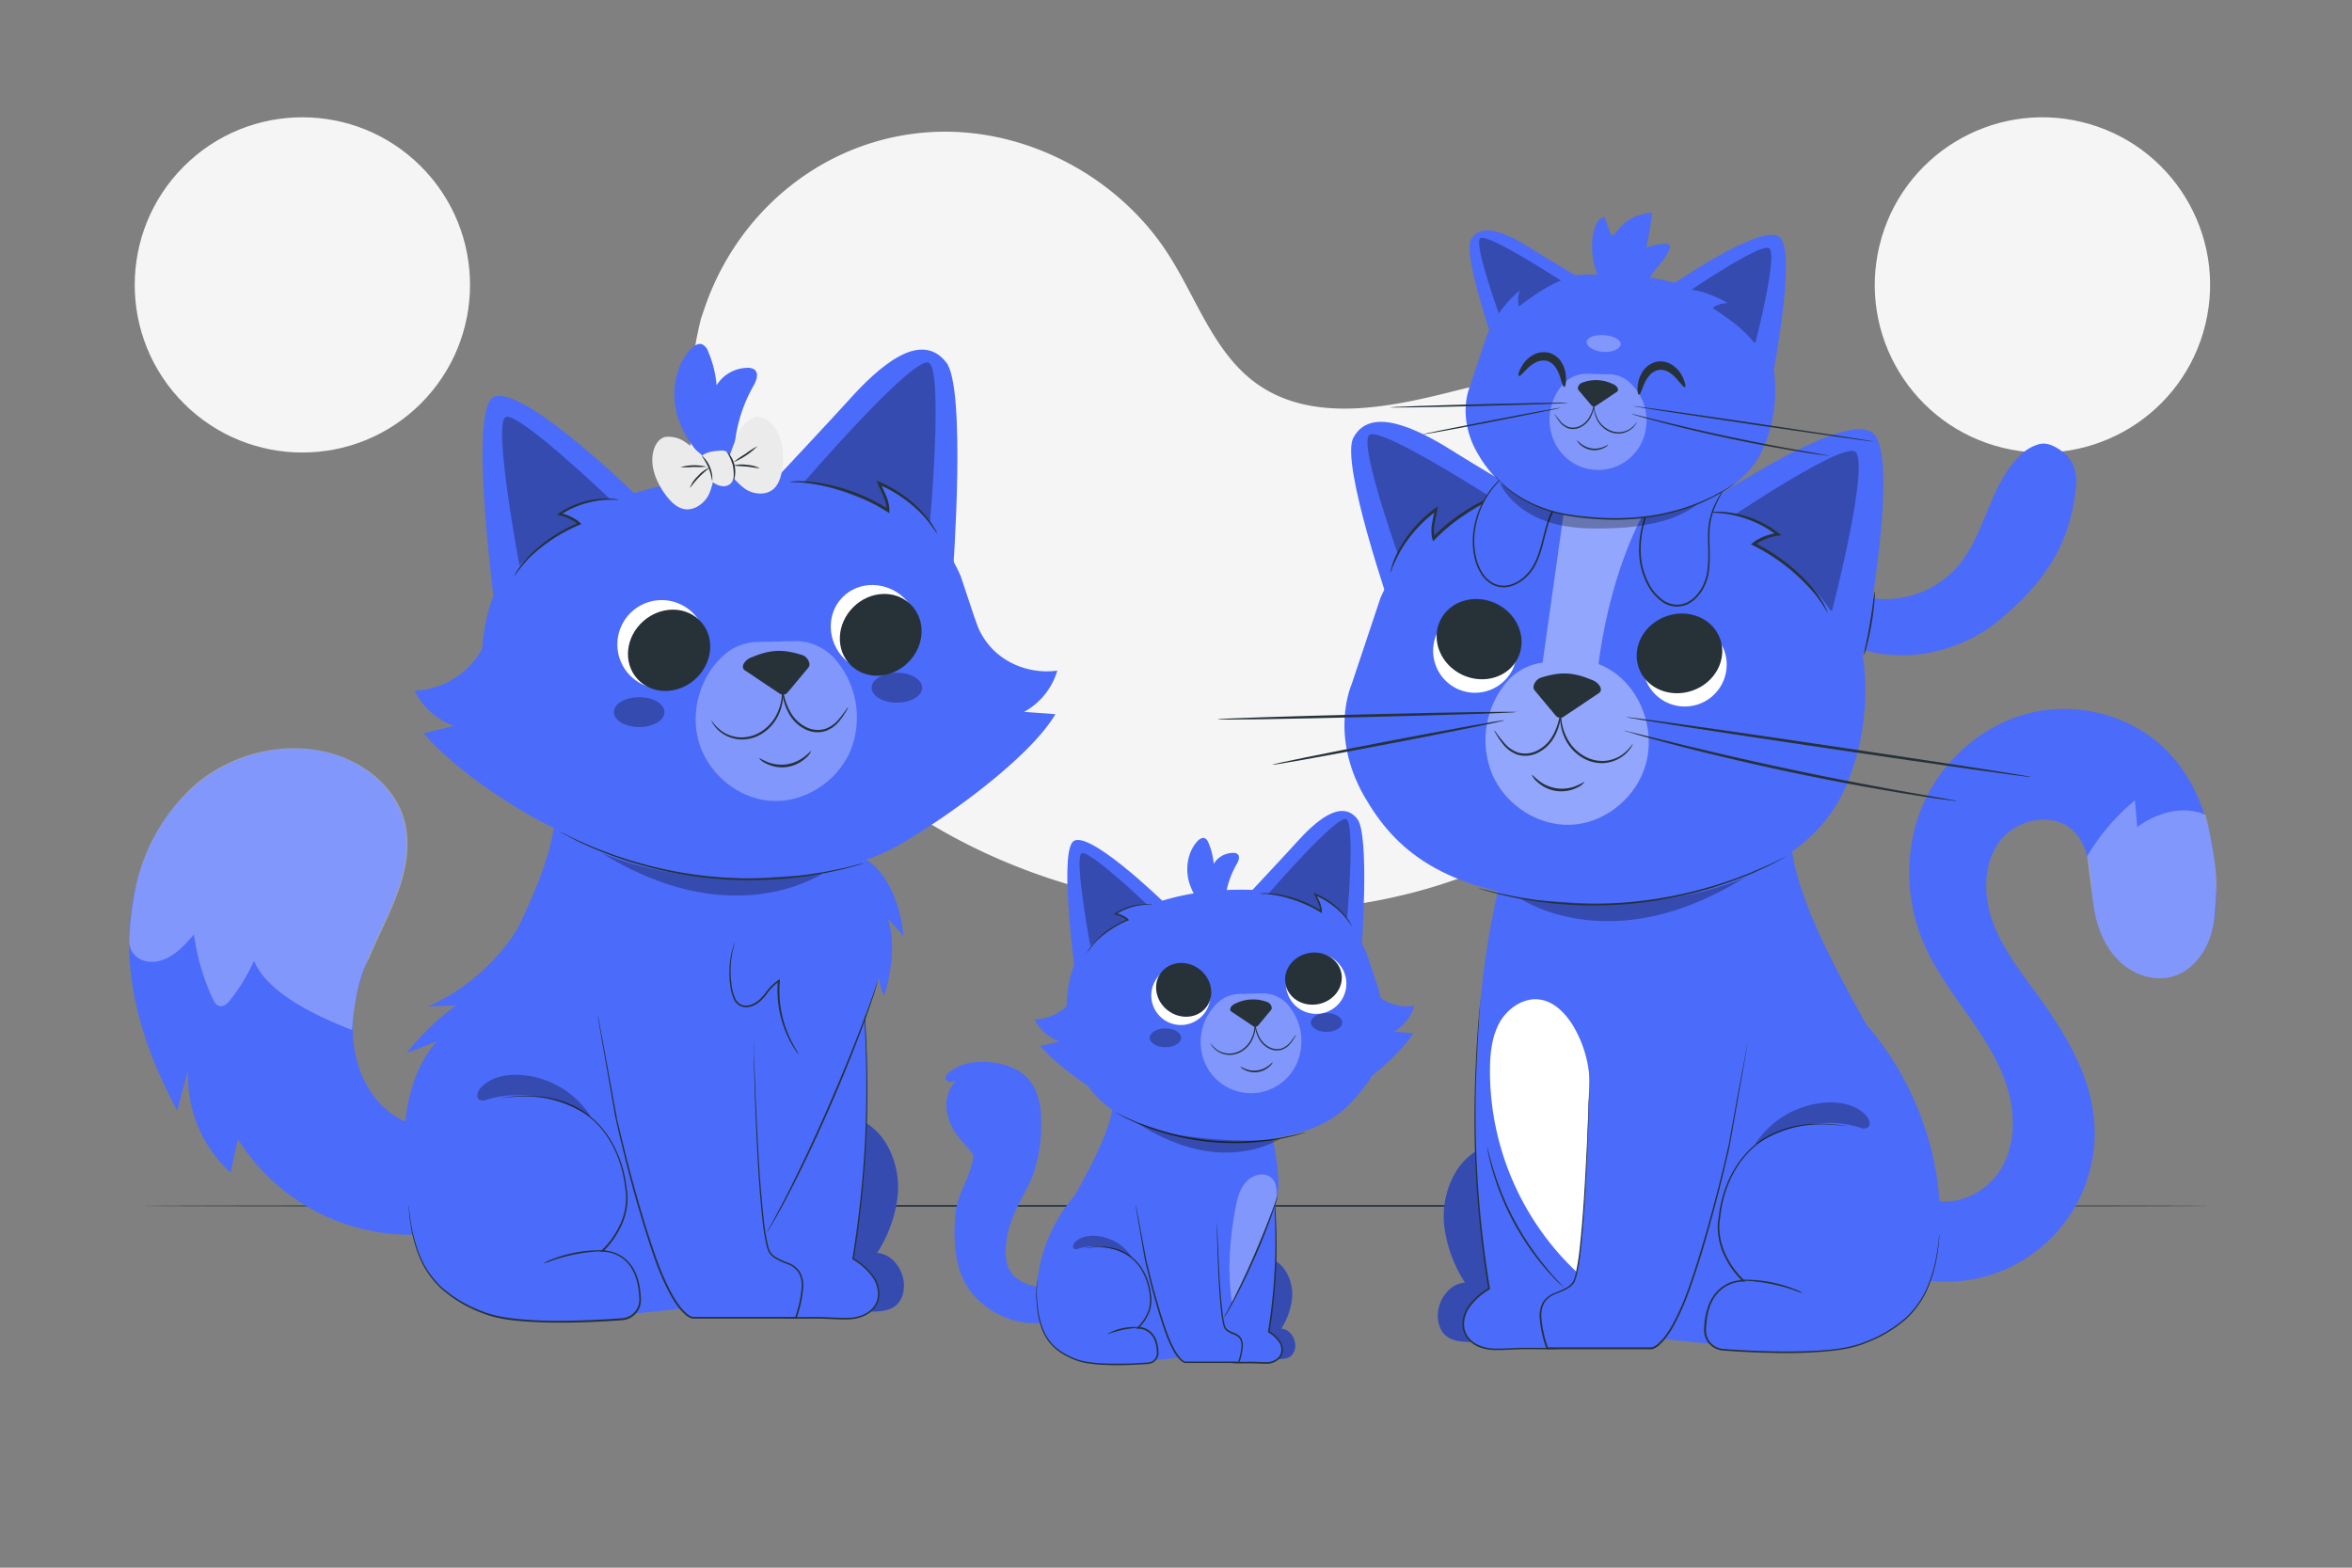 <svg xmlns="http://www.w3.org/2000/svg" viewBox="0 0 750 500"><rect x="0" y="0" width="750" height="500" fill="#808080" stroke="none"/><g id="freepik--background-simple--inject-8"><path d="M223.54,101.57l1.18-3.44c9.92-29,34.62-50.58,64.64-55.2A78.6,78.6,0,0,1,301,42c28.18-.14,56.06,15.09,71.48,39,9.07,14.08,14.53,31.38,28,41.18,17.57,12.75,41.62,8,62.52,2.73s45-10,62.51,2.87c11,8,16.86,21.59,19.08,35.08,5.86,35.72-11.83,72.68-39.68,95.23s-64.39,32-100.15,32.63C354.75,291.6,303.3,275,266.89,240S211.3,150.65,223.54,101.57Z" style="fill:#f5f5f5"></path><circle cx="651.28" cy="90.87" r="53.46" transform="translate(409.82 702.53) rotate(-76.4)" style="fill:#f5f5f5"></circle><circle cx="96.43" cy="90.87" r="53.46" transform="translate(-36.02 94.8) rotate(-45)" style="fill:#f5f5f5"></circle></g><g id="freepik--Floor--inject-8"><path d="M704.73,384.6c0,.15-147.62.27-329.69.27s-329.72-.12-329.72-.27,147.59-.27,329.72-.27S704.73,384.45,704.73,384.6Z" style="fill:#263238"></path></g><g id="freepik--cats-3--inject-8"><path d="M615.82,382.52c8.43,2.54,17.94-2.34,22.39-9.93s4.47-17.17,1.91-25.6-7.45-15.92-12.5-23.13-10.35-14.35-13.92-22.39c-6.26-14.15-6.62-30.93-.39-45.09s19.12-25.35,34.16-29,31.89.7,42.94,11.52c11.72,11.47,16.15,28.66,16.3,45.06.06,5.48-.33,11.08-2.4,16.16s-6,9.6-11.27,11.22c-6.41,2-13.65-.82-18.19-5.77s-6.7-11.67-7.49-18.33c-.93-7.83-.54-16.8-6.23-22.27-6.45-6.21-18.15-3.76-23.49,3.43s-5.24,17.27-2.17,25.68,8.68,15.6,13.95,22.85c8.66,11.92,16.8,25,18.28,39.67a47.48,47.48,0,0,1-63.64,49.29" style="fill:#4B6BFB"></path><g style="opacity:0.3"><path d="M706.71,284c-.31,5.47-.33,11.08-2.4,16.16s-6,9.6-11.27,11.22c-6.41,2-13.65-.82-18.19-5.77s-6.7-11.67-7.49-18.33l-1.82-14.19a67.79,67.79,0,0,1,15.25-17.83l.71,8.52s10.87-8.63,21.77-3.9C703.27,259.88,707.22,275.09,706.71,284Z" style="fill:#fff"></path></g><path d="M479.49,364a20.48,20.48,0,0,0-15.22,9.7,27.72,27.72,0,0,0-3.63,18,43.31,43.31,0,0,0,6.51,17.39c-4.49.26-7.95,4.59-8.55,9.05-.38,2.81.26,5.94,2.4,7.8s5.41,2.09,8.35,2.07c11.52-.06,23-1.21,34.48-2.36Z" style="fill:#4B6BFB"></path><g style="opacity:0.3"><path d="M479.49,364a20.48,20.48,0,0,0-15.22,9.7,27.72,27.72,0,0,0-3.63,18,43.31,43.31,0,0,0,6.51,17.39c-4.49.26-7.95,4.59-8.55,9.05-.38,2.81.26,5.94,2.4,7.8s5.41,2.09,8.35,2.07c11.52-.06,23-1.21,34.48-2.36Z"></path></g><path d="M472.21,318.15c-2.88,30.93-2.52,62.23,2.65,92.86a21,21,0,0,0-6.55,5.92c-1.62,2.48-2.28,5.76-1,8.45,1.51,3.25,5.36,4.81,8.94,4.92S483.43,430,487,430c4,0,10.76.28,14.54-.75l2.28-30.09Z" style="fill:#4B6BFB"></path><path d="M472.21,318.15c.85,2.14,13.3,33.79,31.85,81l0,0v.06c-.71,9.42-1.47,19.56-2.26,30.09l0,.19-.18.05a33.64,33.64,0,0,1-7.35.77c-2.5.06-5,0-7.6,0-3.39,0-6.77.35-10.14.27a13.37,13.37,0,0,1-5-1,9,9,0,0,1-3.94-3.08,7.45,7.45,0,0,1-1.24-4.77,10.41,10.41,0,0,1,1.49-4.62,20.71,20.71,0,0,1,6.84-6.32l-.12.26a340.21,340.21,0,0,1-4.17-66.67c.28-8.26.74-14.83,1.11-19.32.18-2.25.39-4,.5-5.18s.15-1.49.17-1.74c0,.57-.18,2.62-.49,6.93-.32,4.5-.73,11.06-1,19.32A345.38,345.38,0,0,0,475.11,411l0,.17-.15.09a20.32,20.32,0,0,0-6.66,6.16,9.85,9.85,0,0,0-1.42,4.38,6.93,6.93,0,0,0,1.16,4.44,8.29,8.29,0,0,0,3.71,2.88,12.83,12.83,0,0,0,4.76,1c3.33.08,6.7-.25,10.13-.27,2.57,0,5.1.06,7.59,0a33.29,33.29,0,0,0,7.22-.76l-.19.24c.8-10.52,1.57-20.67,2.28-30.09l0,.11Z" style="fill:#263238"></path><path d="M482.51,265.64s-14.39,44.5-10.37,84.13,33.11,74.74,33.11,74.74L558.92,430l42.14-14.55-6-88.79c-13.19-23.65-24.9-46.54-24-62.91Z" style="fill:#4B6BFB"></path><path d="M588.88,359.14c-1-.49-38.63-5.8-40.63,29.12,0,0-2.61,10.3,7.69,20.26,0,0-10.7-.68-12,14.77a6.72,6.72,0,0,0,6.2,7.26c11.07.8,34.05,1.86,44-2.1,13.28-5.31,22.58-12.61,24.24-34.7s-6.64-48-23.33-67.06C584.93,315.15,588.88,359.14,588.88,359.14Z" style="fill:#4B6BFB"></path><path d="M506.56,351.42a37.31,37.31,0,0,0-4.7-23.86c-2.48-4.24-6.26-8.23-11.14-8.8s-9.88,2.76-12.4,7.13-3.11,9.6-3.2,14.65a88.23,88.23,0,0,0,29.78,67.11" style="fill:#fff"></path><path d="M507,340.05c0,2.51-1.46,63.36-5.26,68.91s-15.23.5-8.36,21.07h33.45s5.51-.5,12.54-21.07,12-43.64,12-43.64l-4.58-47.86Z" style="fill:#4B6BFB"></path><path d="M557.29,332.47s0,.18-.07.52l-.25,1.52c-.23,1.35-.57,3.32-1,5.85-.89,5.1-2.19,12.47-3.8,21.63-.2,1.15-.41,2.33-.63,3.53s-.54,2.41-.82,3.65c-.57,2.49-1.2,5.07-1.86,7.75C547.53,382.26,546,388,544.3,394s-3.65,12.27-6,18.7a78.92,78.92,0,0,1-4.27,9.55,31.77,31.77,0,0,1-2.9,4.55,12.42,12.42,0,0,1-.87,1.05,11.33,11.33,0,0,1-1,1,5.78,5.78,0,0,1-2.45,1.49H493.17l-.05-.19a37.58,37.58,0,0,1-2.15-9.89,9.12,9.12,0,0,1,1-4.89,7.66,7.66,0,0,1,3.83-3,26.43,26.43,0,0,0,4.22-2,5.55,5.55,0,0,0,1.56-1.57,4.52,4.52,0,0,0,.44-1,8.87,8.87,0,0,0,.32-1.07,72,72,0,0,0,1.41-8.75c1.23-11.49,1.71-21.79,2.16-30.36s.66-15.46.83-20.19c.08-2.35.14-4.18.18-5.44,0-.6,0-1.07,0-1.4l0-.48a4.34,4.34,0,0,1,0,.48v1.41c0,1.25-.06,3.08-.1,5.43-.11,4.74-.3,11.62-.67,20.2s-.84,18.88-2,30.4a72.61,72.61,0,0,1-1.4,8.82,9.48,9.48,0,0,1-.33,1.12A5.08,5.08,0,0,1,502,409a6,6,0,0,1-1.69,1.7,25.21,25.21,0,0,1-4.3,2,7.16,7.16,0,0,0-3.58,2.84,8.49,8.49,0,0,0-.92,4.61,37.24,37.24,0,0,0,2.13,9.75l-.25-.18h33.42a5.63,5.63,0,0,0,2.14-1.35,9.26,9.26,0,0,0,.93-.95,10.57,10.57,0,0,0,.85-1,31.36,31.36,0,0,0,2.86-4.47,78.88,78.88,0,0,0,4.25-9.48c2.35-6.4,4.27-12.68,6-18.66s3.25-11.68,4.6-17q1-4,1.89-7.72c.28-1.25.56-2.46.84-3.65s.43-2.37.64-3.51c1.68-9.15,3-16.51,4-21.61.47-2.52.84-4.48,1.09-5.83l.3-1.51C557.24,332.64,557.29,332.47,557.29,332.47Z" style="fill:#263238"></path><path d="M498.75,410.69s-.16-.1-.41-.33l-1.1-1c-.48-.45-1.06-1-1.69-1.7s-1.39-1.44-2.15-2.34c-1.56-1.76-3.31-3.95-5.14-6.47a93.25,93.25,0,0,1-5.38-8.58,91.2,91.2,0,0,1-4.3-9.16,80.3,80.3,0,0,1-2.67-7.82c-.35-1.12-.58-2.16-.81-3.07s-.4-1.69-.52-2.34-.21-1.08-.28-1.48a1.78,1.78,0,0,1-.06-.53,2.36,2.36,0,0,1,.17.5l.37,1.47c.15.64.35,1.41.61,2.31s.51,1.92.88,3c.68,2.25,1.61,4.88,2.76,7.75a90.1,90.1,0,0,0,9.64,17.63c1.79,2.53,3.5,4.73,5,6.51.74.91,1.46,1.69,2.08,2.39s1.16,1.28,1.61,1.75l1,1.11A2.88,2.88,0,0,1,498.75,410.69Z" style="fill:#263238"></path><path d="M588.88,359.14l-.27,0-.79-.07c-.7-.06-1.73-.22-3.08-.3a45.86,45.86,0,0,0-11.6.55,31.91,31.91,0,0,0-7.82,2.58,27.25,27.25,0,0,0-7.77,5.65c-4.79,5-8.2,12.4-9,20.75v0a16.66,16.66,0,0,0-.15,5.24,20.58,20.58,0,0,0,1.33,5.31,27.08,27.08,0,0,0,6.45,9.47l.46.45h-.66a11,11,0,0,0-8.8,4.33c-2.12,2.77-2.93,6.4-3.12,10a7.77,7.77,0,0,0,.08,2.51,6.08,6.08,0,0,0,1,2.23,6,6,0,0,0,4.14,2.36c3.35.27,6.7.46,10,.6,6.56.28,12.89.35,18.91.05s11.77-.89,16.71-2.94a41.69,41.69,0,0,0,12.7-7.55,29.05,29.05,0,0,0,7-9.92,48,48,0,0,0,2.68-8.86c.46-2.5.76-4.46.87-5.8.08-.65.14-1.15.18-1.51s.08-.52.08-.52,0,.18,0,.52-.07.87-.13,1.52c-.08,1.35-.35,3.31-.77,5.83a46.49,46.49,0,0,1-2.62,8.94,29.1,29.1,0,0,1-7,10.08A42.06,42.06,0,0,1,595,428.32c-5,2.11-10.85,2.64-16.86,3s-12.38.26-18.95,0c-3.28-.14-6.61-.32-10-.6a6.52,6.52,0,0,1-4.51-2.57,6.44,6.44,0,0,1-1.13-2.43,8.22,8.22,0,0,1-.1-2.66,19.27,19.27,0,0,1,.28-2.74L544,419a12.28,12.28,0,0,1,.36-1.32,14.1,14.1,0,0,1,2.37-4.86,11.49,11.49,0,0,1,9.25-4.54l-.2.45a27.66,27.66,0,0,1-6.56-9.65,21.62,21.62,0,0,1-1.34-5.45,17.19,17.19,0,0,1,.17-5.41v.05a38.14,38.14,0,0,1,3.13-11.8,35.08,35.08,0,0,1,2.74-5,30.73,30.73,0,0,1,3.38-4.2,27.39,27.39,0,0,1,7.91-5.69,31.77,31.77,0,0,1,7.91-2.55,44.33,44.33,0,0,1,11.67-.42c1.35.1,2.38.29,3.08.37l.78.12A.84.84,0,0,1,588.88,359.14Z" style="fill:#263238"></path><path d="M574.94,412.47a24.48,24.48,0,0,1-2.93-1,55.08,55.08,0,0,0-14.52-2.92,26.24,26.24,0,0,1-3.08-.22,12.76,12.76,0,0,1,3.1-.16,42.26,42.26,0,0,1,14.63,2.94A14.29,14.29,0,0,1,574.94,412.47Z" style="fill:#263238"></path><g style="opacity:0.3"><path d="M559.67,364.91a29.33,29.33,0,0,1,23.2-13.29c4.49-.17,9.34.91,12.29,4.3,1,1.09,1.54,3,.3,3.78a3,3,0,0,1-2.43-.09c-9.86-3.13-22.77-1.12-32.9,5.3"></path></g><g style="opacity:0.3"><path d="M535,285.06c8.14-1.15,15.83-4.47,23.75-6.7-11,7.19-23.22,12.73-36.19,14.69s-26.73.13-38-6.51C484.47,286.54,502,289.69,535,285.06Z"></path></g><path d="M657.61,144c-2.18-1.55-4.58-2.95-7.2-2.39a13.91,13.91,0,0,0-6.73,4.15c-9.38,9.55-10.7,24.72-19.4,34.89a30.67,30.67,0,0,1-30.21,9.58l-6,14.69c16,7.76,36.23,4,49.83-7.44s22.42-23.61,24.11-42.56C662.25,152.7,662.07,147.13,657.61,144Z" style="fill:#4B6BFB"></path><path d="M499.38,158.29s-43-4.38-59.14,32.31L431,218.26s-7.22,16,4,35.64c9.73,17,24.38,29.9,62.48,33.66,37.05,3.65,76.54-7.7,89.65-33.66,11.48-22.73,8.09-49.33,2.64-59.1C582.37,181.45,554.72,156.47,499.38,158.29Z" style="fill:#4B6BFB"></path><path d="M489.42,159.7s-21.69-13-26-15.74c-11.68-7.41-26.55-14.6-31.9-4.25-4.19,8.13,12.45,55.94,12.45,55.94l29.2-23.1Z" style="fill:#4B6BFB"></path><g style="opacity:0.3"><path d="M482.68,163.23s-42.49-27.85-46.06-24.46,11,43.18,11,43.18S477.16,177.41,482.68,163.23Z"></path></g><path d="M443.28,181.3c2.65-7,9-14,14.63-18.81a14.51,14.51,0,0,0-.58,8.79c9.79-7.34,20.15-14.91,32.24-16.41l-3.27,8.24-22.38,24Z" style="fill:#4B6BFB"></path><path d="M485.82,155.54a1.85,1.85,0,0,0-.68,0c-.43.08-1.09.14-1.91.35a41.45,41.45,0,0,0-6.83,2.21,59.52,59.52,0,0,0-19.63,13.32l.75.19-.12-.44a12.13,12.13,0,0,1,.1-4.37c.24-1.45.59-2.86.84-4.26l.19-1.09-.87.63a40.59,40.59,0,0,0-11.92,13.82,27.42,27.42,0,0,0-2,5,8,8,0,0,0-.42,1.91,52.31,52.31,0,0,1,3-6.62,42,42,0,0,1,11.93-13.36l-.68-.46c-.24,1.36-.6,2.78-.85,4.27a12.68,12.68,0,0,0-.1,4.73c.05.18.09.36.13.52l.2.76.56-.57a62.82,62.82,0,0,1,19.23-13.37,48.53,48.53,0,0,1,6.67-2.46A19.66,19.66,0,0,0,485.82,155.54Z" style="fill:#263238"></path><g style="opacity:0.4"><path d="M481.37,216.49h0a18.5,18.5,0,0,1,10.53-5.16l7.48-53c9-.49,19,.4,27,1.37,0,0-12.25,18.34-16.65,52.09a23.81,23.81,0,0,1,5.53,3.08c8.56,6.43,12.52,18.7,9.46,29.16s-12.9,18.4-23.48,19-21.17-6.15-25.43-16.16A28.72,28.72,0,0,1,481.37,216.49Z" style="fill:#fff"></path></g><path d="M507.5,216.81c-5.76-2.41-9.79-2.66-15.94-.73-1.67.36-3.3,2.79-2.18,4.13l6.67,8a1.94,1.94,0,0,0,2.57.38l11.21-7.51C511.46,220,509.8,217.54,507.5,216.81Z" style="fill:#263238"></path><path d="M497.91,224.78a4.74,4.74,0,0,0-.34,1.47,16.48,16.48,0,0,0,0,4.12,16.26,16.26,0,0,0,1.8,5.84,14.08,14.08,0,0,0,5.09,5.37,12.18,12.18,0,0,0,7.06,1.8,11.7,11.7,0,0,0,5.64-2,10.84,10.84,0,0,0,2.87-2.89,4.1,4.1,0,0,0,.66-1.35,13.62,13.62,0,0,1-3.79,3.81,11.5,11.5,0,0,1-5.41,1.74,11.82,11.82,0,0,1-6.68-1.76,13.67,13.67,0,0,1-4.88-5.08A16.49,16.49,0,0,1,498,230.3,28.85,28.85,0,0,1,497.91,224.78Z" style="fill:#263238"></path><path d="M476.5,232.92a4.6,4.6,0,0,0,.62,1.25,23.29,23.29,0,0,0,2.13,3.14,10.37,10.37,0,0,0,4.5,3.34,8.8,8.8,0,0,0,6.75-.62,12,12,0,0,0,5-4.74,18.25,18.25,0,0,0,2-5.32,24.58,24.58,0,0,0,.52-3.79,4.75,4.75,0,0,0,0-1.4c-.13,0-.22,2-1,5.07a18.93,18.93,0,0,1-2.08,5.09,11.61,11.61,0,0,1-4.76,4.45A8.35,8.35,0,0,1,484,240a10.08,10.08,0,0,1-4.33-3.06C477.59,234.59,476.61,232.84,476.5,232.92Z" style="fill:#263238"></path><path d="M488.49,247.12a5.48,5.48,0,0,0,1.73,2.27,11.24,11.24,0,0,0,12.8,1.75,5.41,5.41,0,0,0,2.24-1.73c-.08-.11-.94.53-2.48,1.17a12,12,0,0,1-12.19-1.67C489.26,247.88,488.6,247,488.49,247.12Z" style="fill:#263238"></path><path d="M518.55,228.72c0,.24,28.87,4.7,64.55,10s64.64,9.35,64.68,9.12-28.87-4.7-64.56-10S518.58,228.48,518.55,228.72Z" style="fill:#263238"></path><path d="M517.89,233a4.75,4.75,0,0,0,1.05.37l3,.9c2.64.77,6.47,1.82,11.22,3.07,9.5,2.5,22.68,5.71,37.32,8.82s28,5.5,37.68,7.07c4.85.78,8.77,1.38,11.49,1.75l3.13.4a5,5,0,0,0,1.1.09,5.34,5.34,0,0,0-1.08-.26l-3.11-.57-11.43-2c-9.65-1.72-23-4.22-37.61-7.32s-27.82-6.22-37.35-8.57L522.05,234l-3.07-.74A7.08,7.08,0,0,0,517.89,233Z" style="fill:#263238"></path><path d="M388.23,229.43c0,.24,21.35-.09,47.67-.74s47.66-1.36,47.65-1.6-21.34.09-47.67.74S388.23,229.19,388.23,229.43Z" style="fill:#263238"></path><path d="M405.69,243.91c.05.24,16.65-2.74,37.08-6.66s37-7.27,36.93-7.51-16.64,2.75-37.08,6.66S405.65,243.68,405.69,243.91Z" style="fill:#263238"></path><path d="M593.35,213.13s12.91-65.5,4.19-74.72-60.22,26.7-60.22,26.7l48.18,34.45Z" style="fill:#4B6BFB"></path><g style="opacity:0.3"><path d="M584.21,194.74s12.6-48.6,7.13-50.82-44.24,24.27-44.24,24.27S565.56,194.21,584.21,194.74Z"></path></g><path d="M545,163c7.35.06,16,3.71,22.37,7.35a13.66,13.66,0,0,0-8.25,2.55c10.17,6.77,20.76,14,26.39,25l-8.69-.21L547,184.8Z" style="fill:#4B6BFB"></path><path d="M582.79,195.39s0-.24-.22-.64-.42-1-.83-1.74a34.87,34.87,0,0,0-4-5.81,58.39,58.39,0,0,0-18.12-14l-.19-.1.06.79a17,17,0,0,1,7.52-3.05l1.05-.14-.84-.65a32.89,32.89,0,0,0-15.71-6.57,28.72,28.72,0,0,0-5-.25,6.93,6.93,0,0,0-1.79.2c0,.15,2.53-.08,6.67.61a34,34,0,0,1,15.27,6.72l.22-.8a17.52,17.52,0,0,0-7.93,3.18l-.61.44.66.35.18.09a61.68,61.68,0,0,1,18,13.66C581.17,192,582.62,195.49,582.79,195.39Z" style="fill:#263238"></path><path d="M569.72,273.09s-.07.06-.22.14l-.67.37L566.22,275l-1.89,1c-.7.34-1.48.68-2.3,1.06-1.67.74-3.53,1.66-5.68,2.46L553,280.8c-1.17.45-2.41.83-3.69,1.27-2.54.92-5.32,1.65-8.24,2.48A130.2,130.2,0,0,1,502,288.64c-3-.2-5.9-.35-8.58-.72-1.33-.16-2.63-.27-3.87-.47l-3.55-.6c-2.27-.33-4.28-.84-6.06-1.22-.89-.21-1.72-.37-2.47-.57l-2.06-.57-2.83-.81-.74-.22c-.16-.06-.25-.09-.24-.1l.26,0,.75.18,2.85.71,2.07.53c.75.17,1.59.33,2.47.51,1.79.35,3.8.84,6.07,1.15l3.54.56c1.23.19,2.53.29,3.86.44,2.67.35,5.54.48,8.55.67a133.12,133.12,0,0,0,39-4.08c2.91-.81,5.7-1.53,8.23-2.42,1.28-.43,2.52-.8,3.69-1.24l3.35-1.28c2.15-.77,4-1.66,5.69-2.37.83-.37,1.62-.69,2.32-1l1.91-.94,2.65-1.29.7-.33A.75.75,0,0,1,569.72,273.09Z" style="fill:#263238"></path><path d="M475.71,195.35a13.36,13.36,0,1,0,6.7,18A13.57,13.57,0,0,0,475.71,195.35Z" style="fill:#fff"></path><path d="M477.07,192.49c-6.87-3.26-14.86-.83-17.84,5.44s.16,14,7,17.27,14.86.84,17.84-5.43S483.94,195.76,477.07,192.49Z" style="fill:#263238"></path><path d="M532.4,199.52a13.36,13.36,0,1,0,17.44,8A13.58,13.58,0,0,0,532.4,199.52Z" style="fill:#fff"></path><path d="M531.34,196.54c-7.17,2.54-11.1,9.91-8.78,16.46s10,9.78,17.19,7.24,11.1-9.92,8.77-16.46S538.51,194,531.34,196.54Z" style="fill:#263238"></path><path d="M594.34,209a19.91,19.91,0,0,1,.55-3c.39-1.85.91-4.4,1.39-7.23s.83-5.42,1.08-7.29a20.23,20.23,0,0,1,.46-3,15.08,15.08,0,0,1-.09,3.07c-.14,1.88-.44,4.49-.92,7.34s-1.06,5.4-1.55,7.23A14.94,14.94,0,0,1,594.34,209Z" style="fill:#263238"></path><path d="M484.57,148.66a27,27,0,0,0-14.27,28.45c.78,4.1,3,8.41,7,9.65,4.83,1.51,9.88-2.28,12.19-6.78s2.82-9.69,4.58-14.43,5.5-9.42,10.55-9.68Z" style="fill:#4B6BFB"></path><path d="M484.57,148.66s.12,0,.35.09l1.05.35,4,1.39,14.68,5.18,1,.36-1.07.05a9.76,9.76,0,0,0-6.52,3.3,18.9,18.9,0,0,0-4.15,7.26c-.94,2.81-1.53,5.86-2.46,8.94a27.51,27.51,0,0,1-1.8,4.56,15,15,0,0,1-3.05,4,11.66,11.66,0,0,1-5.08,2.92,7.85,7.85,0,0,1-5.64-.62,9.94,9.94,0,0,1-3.88-3.89,16.87,16.87,0,0,1-1.86-4.92,24.91,24.91,0,0,1-.07-9.65,28.22,28.22,0,0,1,2.75-7.94,26.63,26.63,0,0,1,4-5.68,25.46,25.46,0,0,1,3.89-3.5,22.9,22.9,0,0,1,2.82-1.74l.77-.38a.76.76,0,0,1,.26-.11l-.25.16-.74.44a25.49,25.49,0,0,0-2.74,1.79,27.54,27.54,0,0,0-7.66,9.19,27.88,27.88,0,0,0-2.65,7.85,24.36,24.36,0,0,0,.12,9.46,16.22,16.22,0,0,0,1.81,4.77,9.5,9.5,0,0,0,3.68,3.68,7.27,7.27,0,0,0,5.27.57,11.22,11.22,0,0,0,4.85-2.79,15,15,0,0,0,2.94-3.88,27.28,27.28,0,0,0,1.76-4.47c.93-3,1.53-6.1,2.49-9a19.42,19.42,0,0,1,4.29-7.43,10.25,10.25,0,0,1,6.84-3.39l-.06.4L490,150.72l-4-1.5-1-.4Z" style="fill:#263238"></path><path d="M551.68,153.36h-21.8c-5.78,9.74-9.65,22.22-4.57,32.43,1.86,3.73,5.15,7.29,9.32,7.4,5.06.15,8.9-4.87,9.9-9.82s.1-10.1.51-15.14S548.23,157.75,551.68,153.36Z" style="fill:#4B6BFB"></path><path d="M551.68,153.36l-.15.23-.51.73c-.44.63-1.08,1.56-1.83,2.8a34.5,34.5,0,0,0-2.37,4.73,22,22,0,0,0-1.62,6.75c-.18,2.59,0,5.44,0,8.51a35.48,35.48,0,0,1-.23,4.77,15.69,15.69,0,0,1-1.36,4.9,13.58,13.58,0,0,1-3.13,4.34,10.63,10.63,0,0,1-2.32,1.57,8,8,0,0,1-8.31-.9,14.71,14.71,0,0,1-4-4.41,23.29,23.29,0,0,1-3.08-9.52,31.46,31.46,0,0,1,.66-9.41,51.62,51.62,0,0,1,6.23-15.2l.06-.1h.12l16,.13,4.33.05h1.11a2.13,2.13,0,0,1,.36,0h-.41l-1.17,0-4.4.05-15.82.13.18-.11a52,52,0,0,0-6.1,15.1,31.13,31.13,0,0,0-.62,9.25,22.88,22.88,0,0,0,3,9.29,14.2,14.2,0,0,0,3.85,4.26,7.88,7.88,0,0,0,5.19,1.54,7.69,7.69,0,0,0,2.59-.68,10,10,0,0,0,2.2-1.48,13.06,13.06,0,0,0,3-4.17,15.17,15.17,0,0,0,1.34-4.75,34.49,34.49,0,0,0,.26-4.71c0-3.05-.18-5.92,0-8.53a22.1,22.1,0,0,1,1.71-6.85A32.87,32.87,0,0,1,549,157c.78-1.24,1.45-2.15,1.92-2.76.23-.3.41-.51.54-.66S551.67,153.36,551.68,153.36Z" style="fill:#263238"></path><g style="opacity:0.3"><path d="M503.16,157.92l-24.77-3.61c3.08,6,9.07,10.15,15.5,12.21s13.31,2.23,20.06,1.95a69.22,69.22,0,0,0,16.22-2.29,33.2,33.2,0,0,0,14.2-7.88Z"></path></g><path d="M509.33,87.63s-25.56-2.6-35.16,19.21l-5.47,16.45s-4.29,9.52,2.4,21.19c5.78,10.09,14.49,17.77,37.14,20,22,2.17,45.5-4.58,53.3-20,6.82-13.52,4.81-29.33,1.56-35.14C558.67,101.4,542.23,86.56,509.33,87.63Z" style="fill:#4B6BFB"></path><path d="M503.41,88.47S490.52,80.74,488,79.11c-6.94-4.4-15.79-8.67-19-2.52-2.5,4.83,7.4,33.26,7.4,33.26l17.36-13.74Z" style="fill:#4B6BFB"></path><g style="opacity:0.3"><path d="M499.4,90.57S474.15,74,472,76s6.56,25.67,6.56,25.67S496.12,99,499.4,90.57Z"></path></g><path d="M476,103.71c1.58-4.17,5.38-8.32,8.7-11.18a8.62,8.62,0,0,0-.35,5.22c5.82-4.36,12-8.86,19.17-9.75l-1.94,4.9-13.31,14.26Z" style="fill:#4B6BFB"></path><path d="M518.79,121.25l0,0a9.87,9.87,0,0,0-5.71-1.87l-6.9-.16a9.85,9.85,0,0,0-3.84.64,10.61,10.61,0,0,0-3.68,2.4,17.06,17.06,0,0,0-3.29,18,15.36,15.36,0,0,0,29.07-1.69A16.48,16.48,0,0,0,518.79,121.25Z" style="fill:#fff;opacity:0.3"></path><path d="M514.16,122.43a12.08,12.08,0,0,0-9.48-.44c-1,.21-2,1.66-1.29,2.46l4,4.76a1.15,1.15,0,0,0,1.53.22l6.67-4.46C516.51,124.32,515.53,122.86,514.16,122.43Z" style="fill:#263238"></path><path d="M508.46,127.16a3,3,0,0,0-.2.88,9.57,9.57,0,0,0,0,2.45A9.79,9.79,0,0,0,509.3,134a8.45,8.45,0,0,0,3,3.19,7.24,7.24,0,0,0,4.2,1.07,6.94,6.94,0,0,0,3.35-1.17,6.3,6.3,0,0,0,1.7-1.72,2.21,2.21,0,0,0,.4-.8,8.15,8.15,0,0,1-2.26,2.27,6.85,6.85,0,0,1-3.21,1,7,7,0,0,1-4-1.05,8.12,8.12,0,0,1-2.91-3,9.9,9.9,0,0,1-1.11-3.32A17.52,17.52,0,0,1,508.46,127.16Z" style="fill:#263238"></path><path d="M495.73,132a3,3,0,0,0,.37.74,14.14,14.14,0,0,0,1.27,1.86,6.06,6.06,0,0,0,2.67,2,5.24,5.24,0,0,0,4-.37,7.18,7.18,0,0,0,3-2.82,10.54,10.54,0,0,0,1.19-3.16,15.28,15.28,0,0,0,.32-2.25,3.22,3.22,0,0,0,0-.84c-.08,0-.13,1.19-.59,3a11.1,11.1,0,0,1-1.24,3,6.83,6.83,0,0,1-2.82,2.65,5,5,0,0,1-3.72.38,6.07,6.07,0,0,1-2.58-1.82C496.38,133,495.8,132,495.73,132Z" style="fill:#263238"></path><path d="M502.86,140.44c-.05,0,.25.63,1,1.35a6.82,6.82,0,0,0,3.66,1.73,6.7,6.7,0,0,0,4-.69,3.21,3.21,0,0,0,1.33-1c-.05-.07-.56.31-1.48.69a7.38,7.38,0,0,1-3.75.51,7.52,7.52,0,0,1-3.49-1.5C503.32,140.9,502.92,140.39,502.86,140.44Z" style="fill:#263238"></path><path d="M520.73,129.51c0,.14,17.16,2.79,38.38,5.92s38.43,5.56,38.45,5.42-17.16-2.79-38.38-5.93S520.75,129.37,520.73,129.51Z" style="fill:#263238"></path><path d="M520.34,132.06a3,3,0,0,0,.62.22l1.8.53c1.57.46,3.85,1.08,6.67,1.82,5.65,1.49,13.48,3.4,22.19,5.25s16.65,3.27,22.4,4.2c2.88.47,5.21.82,6.83,1l1.86.24a5.29,5.29,0,0,0,.65.06,2.8,2.8,0,0,0-.64-.16l-1.84-.34-6.8-1.2c-5.74-1-13.65-2.5-22.36-4.34s-16.54-3.7-22.2-5.1l-6.71-1.66-1.83-.44A2.62,2.62,0,0,0,520.34,132.06Z" style="fill:#263238"></path><path d="M443.25,129.93c0,.14,12.7-.05,28.34-.44s28.34-.81,28.33-1-12.69.05-28.34.44S443.25,129.79,443.25,129.93Z" style="fill:#263238"></path><path d="M453.64,138.54c0,.14,9.89-1.63,22-4s22-4.33,21.95-4.47-9.89,1.64-22,4S453.61,138.4,453.64,138.54Z" style="fill:#263238"></path><path d="M565.2,120.24s7.67-38.94,2.49-44.43-35.8,15.88-35.8,15.88l28.64,20.48Z" style="fill:#4B6BFB"></path><g style="opacity:0.3"><path d="M559.76,109.31s7.49-28.9,4.24-30.22-26.3,14.43-26.3,14.43S548.68,109,559.76,109.31Z"></path></g><path d="M537.7,92.32c4.37,0,9.51,2.21,13.31,4.37a8.2,8.2,0,0,0-4.91,1.52c6,4,12.34,8.32,15.69,14.88l-5.17-.12-17.74-7.68Z" style="fill:#4B6BFB"></path><path d="M498.82,123.4c-.39,0-.75-1.3-1.36-3.25a11.06,11.06,0,0,0-1.44-3,5.06,5.06,0,0,0-2.83-2.08,5.52,5.52,0,0,0-3.54.54,10.91,10.91,0,0,0-2.67,2c-1.43,1.43-2.33,2.49-2.66,2.29s0-1.53,1.18-3.48a9.58,9.58,0,0,1,2.95-2.95,7.21,7.21,0,0,1,5.34-1,6.91,6.91,0,0,1,4.31,3.36,9.66,9.66,0,0,1,1.22,4C499.49,122.05,499.16,123.36,498.82,123.4Z" style="fill:#263238"></path><path d="M537.32,123.46c-.34.19-1.2-.91-2.52-2.46a10.69,10.69,0,0,0-2.51-2.21,5,5,0,0,0-3.42-.81,5.44,5.44,0,0,0-3,1.88,10.58,10.58,0,0,0-1.69,2.87c-.75,1.88-1.16,3.2-1.55,3.14s-.62-1.39-.27-3.66a9.53,9.53,0,0,1,1.56-3.87,7.24,7.24,0,0,1,4.53-3,6.91,6.91,0,0,1,5.28,1.41,9.56,9.56,0,0,1,2.67,3.18C537.41,122,537.62,123.29,537.32,123.46Z" style="fill:#263238"></path><path d="M476.46,151.55c6.28,7.66,16.07,11.84,25.9,13.08s31.22,3.13,50.7-10.25" style="fill:#4B6BFB"></path><path d="M553.06,154.38a3.63,3.63,0,0,1-.67.5l-2,1.33c-.86.61-2,1.2-3.3,1.93s-2.85,1.42-4.54,2.22A64.64,64.64,0,0,1,530,164.28a75.06,75.06,0,0,1-16,1.47c-2.86,0-5.65-.23-8.34-.49a68.55,68.55,0,0,1-7.69-1.15,43,43,0,0,1-12.29-4.7,32.7,32.7,0,0,1-7-5.4l-1-1-.65-.78a6.8,6.8,0,0,1-.52-.67,4.53,4.53,0,0,1,.6.59c.19.22.42.47.68.75l1,1a34.29,34.29,0,0,0,7.08,5.22,43.15,43.15,0,0,0,12.2,4.54,65.12,65.12,0,0,0,7.65,1.11c2.67.26,5.44.46,8.29.48a76.85,76.85,0,0,0,15.93-1.41A67.38,67.38,0,0,0,542.39,160c1.69-.77,3.26-1.4,4.55-2.14s2.46-1.25,3.33-1.83l2.06-1.25A6.47,6.47,0,0,1,553.06,154.38Z" style="fill:#263238"></path><g style="opacity:0.3"><path d="M516.81,109.69c.06,1.47-2.47,2.78-5.64,2.54s-5.49-1.88-5.21-3.33,2.76-2.22,5.6-2S516.75,108.21,516.81,109.69Z" style="fill:#fff"></path></g><path d="M532.51,78.42c-.15-.52-.82-.64-1.37-.64A16.76,16.76,0,0,0,524.93,79a93.22,93.22,0,0,0,1.89-11.12,14.44,14.44,0,0,0-11.48,6.24c-.3.44-.72,1-1.24.84s-.59-.54-.73-.93l-1.68-4.69c-3.52-.47-6.76,11.59-.31,22.33l13.65-1c1.62-4.37,5.74-7,7.36-11.41A1.28,1.28,0,0,0,532.51,78.42Z" style="fill:#4B6BFB"></path></g><g id="freepik--cat-2--inject-8"><path d="M333.26,410.73c-13.51-1.33-13.1-9.48-12.23-15.64s4.16-11.64,7-17.2,4-13.73,4-17.86c0-7.16-.07-12.83-7.18-16.76-2.55-1.41-7.31-.92-11.78,3-2.19,1.91-3.41,9.16-2.64,16.59,1.22,11.76-5.35,15.87-5.89,25.39s.06,18.71,6.64,25.61,17.19,10.19,26.14,6.88Z" style="fill:#4B6BFB"></path><path d="M402.21,400.54a10.55,10.55,0,0,1,7.84,5,14.23,14.23,0,0,1,1.87,9.26,22.34,22.34,0,0,1-3.35,8.95c2.31.13,4.09,2.36,4.4,4.66a4.51,4.51,0,0,1-1.24,4c-1.13,1-2.78,1.07-4.3,1.06-5.93,0-11.84-.62-17.74-1.21Z" style="fill:#4B6BFB"></path><g style="opacity:0.3"><path d="M402.21,400.54a10.55,10.55,0,0,1,7.84,5,14.23,14.23,0,0,1,1.87,9.26,22.34,22.34,0,0,1-3.35,8.95c2.31.13,4.09,2.36,4.4,4.66a4.51,4.51,0,0,1-1.24,4c-1.13,1-2.78,1.07-4.3,1.06-5.93,0-11.84-.62-17.74-1.21Z"></path></g><path d="M406,376.92a184.78,184.78,0,0,1-1.36,47.8,11,11,0,0,1,3.37,3,4.62,4.62,0,0,1,.53,4.35c-.78,1.67-2.76,2.47-4.6,2.53s-3.71-.14-5.56-.14c-2.06,0-5.54.14-7.48-.39l-1.17-15.48Z" style="fill:#4B6BFB"></path><path d="M406,376.92l-4.54,11.86-11.5,30,0-.11c.37,4.85.77,10.07,1.18,15.48l-.19-.23a35.43,35.43,0,0,0,7.59.37c1.77,0,3.51.18,5.21.15a5.22,5.22,0,0,0,4.26-1.92,4.1,4.1,0,0,0-.14-4.4,10.26,10.26,0,0,0-3.39-3.13l-.14-.09,0-.17a179.15,179.15,0,0,0,2.28-34.25c-.1-4.25-.3-7.62-.45-9.94-.13-2.06-.19-3.05-.22-3.57,0,.2.05.44.1.88s.19,1.52.29,2.68c.2,2.31.45,5.69.6,9.94a172.31,172.31,0,0,1-2.1,34.34l-.11-.25a10.71,10.71,0,0,1,3.56,3.29,5.45,5.45,0,0,1,.79,2.43,4,4,0,0,1-.66,2.54,5.74,5.74,0,0,1-4.69,2.15c-1.74,0-3.48-.13-5.22-.14-2.62,0-5.25.18-7.73-.4l-.18,0,0-.2c-.4-5.41-.79-10.63-1.15-15.48v-.06l0-.05c4.84-12.21,9-22.65,11.91-30.08C404.14,381.5,405.56,377.93,406,376.92Z" style="fill:#263238"></path><path d="M400.66,349.89c0,.1,5.94,8.09,7,26.67.71,12.69-18.68,55.11-18.68,55.11l-27.63,2.84L339.64,427l3.1-45.7c6.78-12.18,12.81-24,12.34-32.39Z" style="fill:#4B6BFB"></path><path d="M345.91,398c.51-.25,19.88-3,20.91,15,0,0,1.34,5.3-4,10.43,0,0,5.51-.35,6.16,7.6a3.46,3.46,0,0,1-3.19,3.74c-5.7.41-17.53,1-22.63-1.08-6.83-2.74-11.62-6.49-12.48-17.86s3.42-24.71,12-34.52C347.94,375.37,345.91,398,345.91,398Z" style="fill:#4B6BFB"></path><path d="M388.06,388.19c0,1.29.75,32.62,2.7,35.48s7.85.25,4.31,10.84H377.85s-2.84-.26-6.45-10.84-6.2-22.47-6.2-22.47l2.35-24.64Z" style="fill:#4B6BFB"></path><path d="M362.17,384.29a1.23,1.23,0,0,1,.07.26c0,.2.1.46.17.78.14.72.33,1.72.58,3,.5,2.65,1.2,6.43,2.08,11.12.38,2.36,1.08,4.9,1.75,7.65s1.48,5.68,2.38,8.76,1.9,6.3,3.1,9.59a39.62,39.62,0,0,0,2.19,4.86,16.14,16.14,0,0,0,1.46,2.29,7.75,7.75,0,0,0,.9,1,3.08,3.08,0,0,0,1,.66h17.19l-.25.18a19.85,19.85,0,0,0,1.08-5,4.25,4.25,0,0,0-.45-2.31,3.61,3.61,0,0,0-1.79-1.41,13.27,13.27,0,0,1-2.22-1.07,3.58,3.58,0,0,1-.91-.91,4.45,4.45,0,0,1-.43-1.18,37.78,37.78,0,0,1-.72-4.56c-.61-5.93-.83-11.23-1-15.65s-.26-8-.31-10.4c0-1.19,0-2.12,0-2.8v-.72a.67.67,0,0,1,0-.25,1.15,1.15,0,0,1,0,.25c0,.19,0,.43,0,.72,0,.67.07,1.61.12,2.8.11,2.47.27,6,.47,10.39s.49,9.71,1.13,15.61a37.45,37.45,0,0,0,.73,4.49,3.8,3.8,0,0,0,.38,1,3,3,0,0,0,.77.77,13.37,13.37,0,0,0,2.15,1,4.06,4.06,0,0,1,2,1.61,4.87,4.87,0,0,1,.53,2.58,20.17,20.17,0,0,1-1.1,5.13l-.05.18H377.83a3.06,3.06,0,0,1-1.34-.8,8.07,8.07,0,0,1-1-1.07,15.91,15.91,0,0,1-1.5-2.36,42.11,42.11,0,0,1-2.21-4.93c-1.2-3.32-2.18-6.56-3.08-9.64s-1.65-6-2.34-8.79-1.33-5.31-1.69-7.68c-.8-4.7-1.45-8.49-1.91-11.15-.21-1.28-.38-2.29-.49-3l-.12-.78A1.1,1.1,0,0,1,362.17,384.29Z" style="fill:#263238"></path><path d="M330.94,407.74a2.68,2.68,0,0,1-.05.54c0,.35-.1.87-.16,1.56a25.68,25.68,0,0,0,.13,6h0a28,28,0,0,0,1.86,8.37,15.46,15.46,0,0,0,2.8,4.41,16.58,16.58,0,0,0,4.65,3.45,20.09,20.09,0,0,0,5.91,2.17,46,46,0,0,0,6.77.64c2.33.08,4.73.05,7.19,0,1.22,0,2.46-.1,3.71-.18l1.88-.12a3.76,3.76,0,0,0,1.73-.38,3,3,0,0,0,1.53-3,11.29,11.29,0,0,0-.68-3.63,5.91,5.91,0,0,0-2.11-2.79,5.6,5.6,0,0,0-3.22-1h-.65l.45-.45a13.81,13.81,0,0,0,3.3-4.81,10.06,10.06,0,0,0,.61-5.37V413a19.31,19.31,0,0,0-1.58-6,20.37,20.37,0,0,0-1.36-2.54,15.83,15.83,0,0,0-1.73-2.11,14.47,14.47,0,0,0-8-4.19,13.48,13.48,0,0,0-1.79-.28l-1.6-.08a10.86,10.86,0,0,0-1.38,0l-1.15.09-1.57.11a3.13,3.13,0,0,1-.54,0l.53-.09,1.57-.18,1.16-.12a10.72,10.72,0,0,1,1.39,0l1.62,0a14.08,14.08,0,0,1,1.81.26,14.61,14.61,0,0,1,8.2,4.19,16,16,0,0,1,1.79,2.15,22.09,22.09,0,0,1,1.42,2.59,19.64,19.64,0,0,1,1.65,6.14V413a10.34,10.34,0,0,1-.61,5.66,14.33,14.33,0,0,1-3.4,5l-.19-.45a6.11,6.11,0,0,1,3.55,1.12,6.36,6.36,0,0,1,2.3,3,11.7,11.7,0,0,1,.73,3.8,3.51,3.51,0,0,1-1.82,3.48,4.27,4.27,0,0,1-1.94.45l-1.89.12c-1.25.07-2.49.13-3.73.17-2.46.09-4.87.11-7.22,0a47.18,47.18,0,0,1-6.84-.67,20.78,20.78,0,0,1-6-2.25,16.79,16.79,0,0,1-4.74-3.57,15.51,15.51,0,0,1-2.84-4.55,27.52,27.52,0,0,1-1.78-8.49h0a24.42,24.42,0,0,1,0-6c.08-.68.17-1.21.24-1.55A4,4,0,0,1,330.94,407.74Z" style="fill:#263238"></path><path d="M353.08,425.47a17.17,17.17,0,0,1,10.57-2.12c0,.16-2.44.14-5.35.74S353.15,425.62,353.08,425.47Z" style="fill:#263238"></path><g style="opacity:0.3"><path d="M360.94,401A15.09,15.09,0,0,0,349,394.15c-2.31-.09-4.81.47-6.33,2.21-.49.56-.79,1.56-.15,1.95a1.56,1.56,0,0,0,1.25-.05c5.08-1.61,11.72-.58,16.94,2.73"></path></g><g style="opacity:0.3"><path d="M404.57,375.09c-2.56-1.27-5.81,0-7.61,2.27s-2.46,5.13-3,7.94c-1.87,9.94-2.63,20.17-1.11,30.17,1.79-1.91,13.91-30.34,14.18-33.43C407.29,379.29,407,376.32,404.57,375.09Z" style="fill:#fff"></path></g><path d="M390.28,420.28a9.63,9.63,0,0,1,.74-1.51c.51-.95,1.23-2.34,2.11-4,1.75-3.44,4.07-8.24,6.43-13.64s4.34-10.34,5.71-13.95c.65-1.74,1.18-3.19,1.59-4.29a9.34,9.34,0,0,1,.61-1.56,11.62,11.62,0,0,1-.42,1.63c-.31,1-.79,2.52-1.42,4.35-1.29,3.65-3.2,8.64-5.58,14s-4.75,10.19-6.59,13.59c-.92,1.7-1.69,3.06-2.26,4A9.64,9.64,0,0,1,390.28,420.28Z" style="fill:#263238"></path><path d="M331.35,351.77a15.43,15.43,0,0,0-3.13-7.3c-2.71-3.28-7-4.9-11.19-5.53-5.2-.77-11-.07-14.82,3.51a2,2,0,0,0-.72,1.13,1.45,1.45,0,0,0,1.29,1.43,4.24,4.24,0,0,0,2.06-.35,11.39,11.39,0,0,0-3,8.93,17.14,17.14,0,0,0,3.67,8.87c1.6,2.08,3.55,3.89,5,6.06s2.48,4.88,1.83,7.42l19.26-16.15A35.83,35.83,0,0,0,331.35,351.77Z" style="fill:#4B6BFB"></path><path d="M394.61,272.4a2.12,2.12,0,0,0-1.4-.38,7.34,7.34,0,0,0-6.19,3.49,21.46,21.46,0,0,0-1.68-6.74,2.43,2.43,0,0,0-1.13-1.41c-.87-.36-1.81.31-2.44,1-3.08,3.45-3.84,8.58-2.6,13A22.46,22.46,0,0,0,387,292.55l3.6.44a29.45,29.45,0,0,1,3.69-17.29C394.93,274.65,395.53,273.18,394.61,272.4Z" style="fill:#4B6BFB"></path><path d="M399.14,283.82s26.58-2.7,36.56,20l3.37,10.11a38.88,38.88,0,0,1-2.36,30.57c-.18.34.23-.3,0,0-7,9.25-12.88,16.94-36.43,19.26C377.37,366,353,359,344.85,342.94c-7.1-14.06-5-30.51-1.63-36.54C347.83,298.14,364.93,282.7,399.14,283.82Z" style="fill:#4B6BFB"></path><path d="M399.14,284.09s11.7-12.5,14-15.09c6.24-7,14.55-14.36,19.69-7.79,4,5.16,1.34,41.69,1.34,41.69l-22.51-12.09Z" style="fill:#4B6BFB"></path><g style="opacity:0.3"><path d="M404,285.59s22.53-26.17,25.38-24.28.13,32.39.13,32.39S409.92,294.87,404,285.59Z"></path></g><path d="M430.88,294.56c-2.58-3.85-7.41-7.15-11.46-9.27a9,9,0,0,1,1.59,5.22c-6.93-3.05-14.23-6.15-21.72-5.35l3.13,4.5L419.26,301Z" style="fill:#4B6BFB"></path><path d="M401.64,285a1.16,1.16,0,0,1,.42-.06,11.07,11.07,0,0,1,1.2-.06,25.36,25.36,0,0,1,4.42.36,36.91,36.91,0,0,1,13.69,5.27l-.42.22c0-.09,0-.19,0-.29a7.64,7.64,0,0,0-.68-2.62c-.35-.84-.75-1.63-1.1-2.45l-.27-.62.61.26a24.87,24.87,0,0,1,9.12,6.64,17,17,0,0,1,1.93,2.72,4.91,4.91,0,0,1,.52,1.09,31.76,31.76,0,0,0-2.7-3.57,25.94,25.94,0,0,0-9.07-6.37l.35-.37c.34.78.75,1.59,1.11,2.45a7.68,7.68,0,0,1,.73,2.84c0,.11,0,.22,0,.33v.48l-.41-.26a39.05,39.05,0,0,0-13.46-5.35,30.16,30.16,0,0,0-4.36-.54A12.51,12.51,0,0,1,401.64,285Z" style="fill:#263238"></path><path d="M410.27,320a10.87,10.87,0,0,0-3.58-2.39,10.29,10.29,0,0,0-4.21-.77l-7.29.17a10.18,10.18,0,0,0-5.86,1.94l0,0a17.14,17.14,0,0,0-5.84,18,16,16,0,0,0,30.23,1.75A17.74,17.74,0,0,0,410.27,320Z" style="fill:#fff;opacity:0.3"></path><path d="M394.12,320a12.58,12.58,0,0,1,9.86-.45c1,.22,2,1.73,1.34,2.56l-4.12,4.95a1.21,1.21,0,0,1-1.59.23l-6.93-4.64C391.67,322,392.7,320.46,394.12,320Z" style="fill:#263238"></path><path d="M400.05,324.93a3.37,3.37,0,0,1,.21.91,10.88,10.88,0,0,1,0,2.55,10.26,10.26,0,0,1-1.12,3.61,8.74,8.74,0,0,1-3.15,3.32,7.47,7.47,0,0,1-4.36,1.11,7.13,7.13,0,0,1-3.49-1.22,6.5,6.5,0,0,1-1.77-1.78,2.62,2.62,0,0,1-.41-.84,8.48,8.48,0,0,0,2.34,2.36,7.1,7.1,0,0,0,3.35,1.07,7.38,7.38,0,0,0,4.13-1.08,8.69,8.69,0,0,0,3-3.14,10.3,10.3,0,0,0,1.16-3.46A18.8,18.8,0,0,0,400.05,324.93Z" style="fill:#263238"></path><path d="M413.29,330a3.47,3.47,0,0,1-.39.77,14.93,14.93,0,0,1-1.32,1.94,6.43,6.43,0,0,1-2.78,2.07,5.44,5.44,0,0,1-4.17-.39,7.43,7.43,0,0,1-3.09-2.93,11.19,11.19,0,0,1-1.25-3.29,15.19,15.19,0,0,1-.32-2.34,3.24,3.24,0,0,1,0-.87c.08,0,.14,1.23.62,3.14a11.42,11.42,0,0,0,1.28,3.14,7.13,7.13,0,0,0,2.94,2.75,5.17,5.17,0,0,0,3.87.4,6.32,6.32,0,0,0,2.68-1.89C412.61,331,413.22,329.91,413.29,330Z" style="fill:#263238"></path><path d="M405.87,338.74a3.32,3.32,0,0,1-1.06,1.4,6.95,6.95,0,0,1-7.92,1.09,3.29,3.29,0,0,1-1.38-1.07c.05-.07.57.33,1.53.72a7.59,7.59,0,0,0,3.9.53,7.68,7.68,0,0,0,3.63-1.56C405.4,339.21,405.81,338.69,405.87,338.74Z" style="fill:#263238"></path><path d="M343.1,312.37s-5.42-39-1.06-43.83S371,287.65,371,287.65l-23.87,17.26Z" style="fill:#4B6BFB"></path><g style="opacity:0.3"><path d="M347.78,302.18s-5.49-29.08-2.8-30.06,21.18,16.76,21.18,16.76S356.85,303,347.78,302.18Z"></path></g><path d="M367.41,288.41c-3.83-.23-8.46,1.37-11.92,3a7.12,7.12,0,0,1,4.21,1.62c-5.54,3.18-11.31,6.58-14.64,12.13l4.54.2,16-5.7Z" style="fill:#4B6BFB"></path><path d="M346.59,304a1,1,0,0,1,.14-.32c.11-.2.25-.51.49-.88a17.67,17.67,0,0,1,2.28-2.89,30.46,30.46,0,0,1,9.94-6.69l.1-.05-.05.41a8.87,8.87,0,0,0-3.82-1.85l-.54-.11.46-.31a17.24,17.24,0,0,1,8.42-2.88,14.76,14.76,0,0,1,2.6,0,4.21,4.21,0,0,1,.93.16c0,.08-1.32-.13-3.5.09a17.58,17.58,0,0,0-8.2,3l-.08-.42a9.07,9.07,0,0,1,4,1.93l.3.25-.36.16-.09,0a32.36,32.36,0,0,0-9.9,6.49A29,29,0,0,0,346.59,304Z" style="fill:#263238"></path><path d="M355.65,354.8a2.83,2.83,0,0,1,.59.24l1.65.78c.71.35,1.58.77,2.62,1.19s2.19,1,3.52,1.46l2.07.78c.73.27,1.5.5,2.28.76,1.57.55,3.29,1,5.09,1.48A82.13,82.13,0,0,0,397.53,364c1.86-.11,3.63-.19,5.28-.4.82-.09,1.62-.15,2.38-.27l2.19-.33c1.4-.19,2.65-.49,3.75-.7s2-.43,2.81-.63l1.77-.42a2.73,2.73,0,0,1,.63-.11,2.72,2.72,0,0,1-.6.22l-1.75.52c-.76.22-1.69.48-2.79.72s-2.35.56-3.75.77l-2.2.37c-.76.13-1.57.2-2.39.3-1.66.24-3.44.33-5.31.46a88,88,0,0,1-12.2-.34,86.69,86.69,0,0,1-12-2.2c-1.8-.51-3.53-1-5.1-1.54-.78-.27-1.56-.51-2.28-.79l-2.07-.82c-1.33-.5-2.48-1.07-3.51-1.53s-1.89-.9-2.58-1.29l-1.61-.87A3.3,3.3,0,0,1,355.65,354.8Z" style="fill:#263238"></path><g style="opacity:0.3"><path d="M377.14,362.2c-5-.71-9.78-2.76-14.68-4.14,6.79,4.44,14.35,7.87,22.37,9.08s16.53.08,23.52-4C408.35,363.12,397.55,365.06,377.14,362.2Z"></path></g><path d="M343.94,315.71a16,16,0,0,1-14,9.43,13.9,13.9,0,0,0,7.89,7l-6.07,1.47c6,7.19,19.91,16.58,28.46,20Z" style="fill:#4B6BFB"></path><path d="M451,320.81a14.83,14.83,0,0,1-16.43-10.33l-14.24,44.58c10.45-6.14,25.56-17.46,30.3-25.56l-6.23-.44A13.9,13.9,0,0,0,451,320.81Z" style="fill:#4B6BFB"></path><path d="M376.62,331c0,1.65-2.26,3-5,3s-5-1.33-5-3,2.26-3,5-3S376.62,329.33,376.62,331Z" style="opacity:0.3"></path><path d="M428,326.11c0,1.65-2.25,3-5,3s-5-1.34-5-3,2.25-3,5-3S428,324.46,428,326.11Z" style="opacity:0.3"></path><path d="M417.26,304.42a9.63,9.63,0,1,1-7,11.23A9.35,9.35,0,0,1,417.26,304.42Z" style="fill:#fff"></path><path d="M417.17,304c4.91-1,9.64,1.83,10.55,6.31s-2.33,8.93-7.25,9.93-9.63-1.82-10.54-6.31S412.26,305,417.17,304Z" style="fill:#263238"></path><path d="M381.89,309.74a9.42,9.42,0,1,1-12.9,2.12A9.25,9.25,0,0,1,381.89,309.74Z" style="fill:#fff"></path><path d="M382.4,309.06c4,3,5.06,8.4,2.33,12.07s-8.21,4.21-12.23,1.22-5.06-8.4-2.33-12.07S378.38,306.06,382.4,309.06Z" style="fill:#263238"></path></g><g id="freepik--cat-1--inject-8"><path d="M149.28,357c-7.71,4.66-18.23,3.16-25.28-2.45s-10.83-14.65-11.41-23.64,1.77-17.95,5.21-26.28c3-7.15,6.72-14,9.23-21.29s3.69-15.41,1.32-22.78-8.24-13.42-15.1-17.13c-16.35-8.81-37.87-4.63-51.74,7.73s-20.32,30.62-20.32,50.07c0,18.57,6.56,36.63,15.32,53L60,341.12A41.62,41.62,0,0,0,73.53,374q1.16-5.36,2.33-10.7a65,65,0,0,0,88,21.58Z" style="fill:#4B6BFB"></path><g style="opacity:0.3"><path d="M128.64,260.57c-2.39-7.42-8.25-13.42-15.11-17.13-16.35-8.81-38-5-51.88,7.34a60.71,60.71,0,0,0-18,30.5,97.62,97.62,0,0,0-2.44,18.38c-.26,5.33,4.73,8.22,10,6.72,4.39-1.27,7.64-4.88,10.65-8.34a70.94,70.94,0,0,0,5.95,20.46c.46,1,1.08,2.1,2.15,2.37,1.39.35,2.65-.86,3.53-2A61.33,61.33,0,0,0,81,306.44c4.35,10.58,20.63,17.95,31.3,22.08,0,0,.61-14.56,5.36-22.87,3-7.15,7.17-15,9.68-22.3S131,267.94,128.64,260.57Z" style="fill:#fff"></path></g><path d="M267.53,355.08a20.23,20.23,0,0,1,15,9.58,27.4,27.4,0,0,1,3.59,17.78,42.74,42.74,0,0,1-6.44,17.19c4.44.25,7.86,4.53,8.46,8.94.37,2.77-.26,5.87-2.37,7.71s-5.36,2.06-8.26,2.05c-11.39-.06-22.74-1.2-34.07-2.33Z" style="fill:#4B6BFB"></path><g style="opacity:0.3"><path d="M267.53,355.08a20.23,20.23,0,0,1,15,9.58,27.4,27.4,0,0,1,3.59,17.78,42.74,42.74,0,0,1-6.44,17.19c4.44.25,7.86,4.53,8.46,8.94.37,2.77-.26,5.87-2.37,7.71s-5.36,2.06-8.26,2.05c-11.39-.06-22.74-1.2-34.07-2.33Z"></path></g><path d="M274.72,309.73c2.85,30.57,2.49,61.51-2.61,91.78a20.72,20.72,0,0,1,6.47,5.84c1.6,2.46,2.25,5.7,1,8.36-1.49,3.21-5.29,4.75-8.83,4.86s-7.12-.27-10.66-.27c-4,0-10.64.28-14.38-.74l-2.24-29.74Z" style="fill:#4B6BFB"></path><path d="M274.72,309.73l-31,80.19,0-.11c.71,9.3,1.47,19.33,2.26,29.73l-.2-.24a32.63,32.63,0,0,0,7.14.74c2.46.06,5,0,7.5,0,3.39,0,6.73.34,10,.27a12.72,12.72,0,0,0,4.71-.94,8.23,8.23,0,0,0,3.67-2.85,6.79,6.79,0,0,0,1.13-4.38,9.74,9.74,0,0,0-1.39-4.33,20,20,0,0,0-6.59-6.09l-.14-.09,0-.17a341.53,341.53,0,0,0,4.3-65.79c-.23-8.16-.63-14.64-1-19.09-.3-4.26-.45-6.28-.49-6.85,0,.25.07.72.17,1.72s.32,2.9.49,5.12c.37,4.44.83,10.93,1.1,19.09a335.53,335.53,0,0,1-4.12,65.89l-.11-.26a20.55,20.55,0,0,1,6.76,6.25,10.27,10.27,0,0,1,1.47,4.57,7.34,7.34,0,0,1-1.23,4.71,8.67,8.67,0,0,1-3.9,3,13.22,13.22,0,0,1-4.9,1c-3.32.08-6.66-.25-10-.27-2.52,0-5,.07-7.51,0a33,33,0,0,1-7.27-.77l-.18,0v-.19c-.78-10.4-1.53-20.43-2.23-29.74v0l0-.06Z" style="fill:#263238"></path><path d="M264.55,257.83s17.37,12.05,13.4,51.22-35.87,105.8-35.87,105.8L189,420.3l-41.65-14.38,6-87.75c13-23.37,24.61-46,23.7-62.17Z" style="fill:#4B6BFB"></path><path d="M159.42,350.24c1-.49,38.18-5.73,40.15,28.78,0,0,2.58,10.18-7.59,20,0,0,10.56-.68,11.81,14.59a6.62,6.62,0,0,1-6.13,7.17c-10.94.79-33.65,1.84-43.43-2.07-13.13-5.25-22.32-12.46-24-34.29s6.57-47.44,23.06-66.28C163.33,306.76,159.42,350.24,159.42,350.24Z" style="fill:#4B6BFB"></path><path d="M240.35,331.37c0,2.48,1.44,62.63,5.2,68.11s15.05.5,8.27,20.82H220.76s-5.46-.49-12.4-20.82-11.89-43.13-11.89-43.13l4.51-47.3Z" style="fill:#4B6BFB"></path><path d="M190.64,323.89s.05.16.12.5.17.85.29,1.49c.25,1.34.62,3.27,1.08,5.76.93,5,2.26,12.31,3.92,21.35.2,1.13.42,2.29.63,3.48s.55,2.37.83,3.6q.87,3.68,1.87,7.64c1.33,5.27,2.83,10.91,4.55,16.82s3.64,12.11,5.95,18.43a79.48,79.48,0,0,0,4.2,9.38,32.05,32.05,0,0,0,2.83,4.41,11.66,11.66,0,0,0,.84,1,10.18,10.18,0,0,0,.92.94,5.6,5.6,0,0,0,2.11,1.33h33l-.26.18a36.72,36.72,0,0,0,2.1-9.63,8.38,8.38,0,0,0-.9-4.56,7.11,7.11,0,0,0-3.54-2.81,23.89,23.89,0,0,1-4.25-2,5.81,5.81,0,0,1-1.67-1.68,5,5,0,0,1-.48-1.09,7.78,7.78,0,0,1-.33-1.11,70.65,70.65,0,0,1-1.38-8.72c-1.19-11.38-1.63-21.55-2-30s-.56-15.28-.66-20c0-2.32-.08-4.13-.1-5.37v-1.39a4.34,4.34,0,0,1,0-.48l0,.48.05,1.39c0,1.24.1,3,.18,5.37.17,4.67.41,11.47.82,19.95s.92,18.65,2.14,30a68.19,68.19,0,0,0,1.39,8.65,9.25,9.25,0,0,0,.31,1.06,5,5,0,0,0,.44,1,5.41,5.41,0,0,0,1.54,1.55,25,25,0,0,0,4.17,1.95,7.63,7.63,0,0,1,3.78,3,8.9,8.9,0,0,1,1,4.83,37,37,0,0,1-2.11,9.78l-.06.19H220.73a5.74,5.74,0,0,1-2.42-1.47,11.1,11.1,0,0,1-1-1,12.16,12.16,0,0,1-.86-1,32.46,32.46,0,0,1-2.87-4.49,78.79,78.79,0,0,1-4.22-9.45c-2.31-6.36-4.2-12.56-5.93-18.48s-3.19-11.57-4.5-16.85c-.66-2.64-1.27-5.2-1.84-7.65-.28-1.23-.55-2.44-.81-3.61s-.42-2.35-.63-3.49c-1.58-9.05-2.86-16.34-3.75-21.38-.42-2.5-.76-4.44-1-5.78-.1-.65-.18-1.14-.24-1.5S190.64,323.89,190.64,323.89Z" style="fill:#263238"></path><path d="M159.42,350.24a.84.84,0,0,1,.27-.05l.77-.12c.69-.08,1.7-.27,3-.37a44.14,44.14,0,0,1,11.53.42,31.2,31.2,0,0,1,7.82,2.52,26.94,26.94,0,0,1,7.82,5.62,31.46,31.46,0,0,1,3.35,4.15,35.91,35.91,0,0,1,2.7,4.94A37.79,37.79,0,0,1,199.81,379V379a17.11,17.11,0,0,1,.18,5.35,21.11,21.11,0,0,1-1.34,5.38,27.24,27.24,0,0,1-6.48,9.54l-.2-.45a11.41,11.41,0,0,1,9.15,4.49c2.19,2.86,3,6.56,3.2,10.15a8,8,0,0,1-.1,2.63,6.43,6.43,0,0,1-5.57,4.95c-3.36.27-6.65.45-9.9.59-6.49.27-12.76.32-18.73,0s-11.69-.91-16.66-3A41.15,41.15,0,0,1,140.72,411a28.6,28.6,0,0,1-6.95-10,45.77,45.77,0,0,1-2.58-8.83c-.42-2.49-.68-4.44-.77-5.76,0-.65-.09-1.15-.12-1.51s0-.51,0-.51a5.08,5.08,0,0,1,.08.51c.05.36.1.85.18,1.49.12,1.33.41,3.26.86,5.74a47.82,47.82,0,0,0,2.65,8.75,28.77,28.77,0,0,0,6.93,9.81,41.33,41.33,0,0,0,12.55,7.45c4.88,2,10.6,2.55,16.52,2.91s12.2.23,18.68-.05c3.23-.14,6.54-.32,9.86-.59a5.91,5.91,0,0,0,5.11-4.54,7.59,7.59,0,0,0,.08-2.48c-.19-3.53-1-7.12-3.08-9.86a10.87,10.87,0,0,0-8.7-4.28h-.66l.47-.45a27,27,0,0,0,6.37-9.35,20.58,20.58,0,0,0,1.31-5.26,16.53,16.53,0,0,0-.14-5.17v0c-.84-8.25-4.22-15.61-8.94-20.5A27.15,27.15,0,0,0,182.7,353,31.82,31.82,0,0,0,175,350.4a45.23,45.23,0,0,0-11.47-.54c-1.33.07-2.35.24-3,.29l-.78.08A1.38,1.38,0,0,1,159.42,350.24Z" style="fill:#263238"></path><path d="M173.2,403a12.88,12.88,0,0,1,2.76-1.33,41.34,41.34,0,0,1,14.47-2.9,13.56,13.56,0,0,1,3.06.15,24.24,24.24,0,0,1-3.05.23,56.23,56.23,0,0,0-7.27.95,57.47,57.47,0,0,0-7.08,1.93A25.06,25.06,0,0,1,173.2,403Z" style="fill:#263238"></path><g style="opacity:0.3"><path d="M188.28,355.94a28.94,28.94,0,0,0-22.92-13.13c-4.44-.17-9.24.9-12.15,4.24-.94,1.08-1.51,3-.29,3.74a2.94,2.94,0,0,0,2.39-.08c9.76-3.09,22.51-1.11,32.53,5.23"></path></g><g style="opacity:0.3"><path d="M212.71,277c-8.05-1.13-15.65-4.41-23.47-6.61,10.85,7.1,22.94,12.58,35.76,14.51s26.42.13,37.6-6.42C262.6,278.5,245.32,281.6,212.71,277Z"></path></g><path d="M288.12,298.55C287,287.6,282.72,278,275.6,273.77l-20.27,78.09c12.49-10.93,20.21-24.09,24.91-40a17.5,17.5,0,0,0,1.66,5.79c2.85-8.59,3.49-19,1.07-24.81C284.69,294.74,286.4,296.65,288.12,298.55Z" style="fill:#4B6BFB"></path><path d="M136.51,321l8.9-.35a80.84,80.84,0,0,0-15.72,15.25l9.82-3.87c-10.38,10.58-13.66,34.79-7.31,48.17L166.4,294A65.17,65.17,0,0,1,136.51,321Z" style="fill:#4B6BFB"></path><path d="M166.4,294a62.39,62.39,0,0,0,6-14.19Z" style="fill:#4B6BFB"></path><path d="M244.61,393a4.86,4.86,0,0,1,.39-.8l1.22-2.25c.54-1,1.19-2.16,1.91-3.56s1.59-3,2.48-4.75c3.61-7.06,8.37-16.94,13.21-28s8.93-21.27,11.75-28.69c1.39-3.71,2.47-6.74,3.21-8.83.35-1,.63-1.82.84-2.41a7.5,7.5,0,0,1,.32-.84,5.2,5.2,0,0,1-.22.87l-.74,2.45c-.68,2.11-1.71,5.16-3.06,8.89-2.72,7.46-6.73,17.68-11.61,28.78s-9.66,21-13.37,28c-.9,1.77-1.79,3.34-2.54,4.72s-1.43,2.57-2,3.52-1,1.66-1.3,2.2A5.63,5.63,0,0,1,244.61,393Z" style="fill:#263238"></path><path d="M254.78,336.45s-.12-.12-.32-.37-.49-.64-.83-1.15a31.74,31.74,0,0,1-2.57-4.61,34.77,34.77,0,0,1-3-17.53l.39.26a15.91,15.91,0,0,0-4,4.06,15.66,15.66,0,0,1-2.18,2.35,8.58,8.58,0,0,1-2.74,1.55,4.85,4.85,0,0,1-3.08,0,4.25,4.25,0,0,1-2.23-1.93,14.46,14.46,0,0,1-1.4-5.12,29.74,29.74,0,0,1-.23-4.6,28.74,28.74,0,0,1,.95-6.57,16,16,0,0,1,.54-1.72,2.92,2.92,0,0,1,.24-.59,2.54,2.54,0,0,1-.14.62c-.11.39-.26,1-.44,1.74a31.12,31.12,0,0,0-.77,6.53,32,32,0,0,0,.29,4.53,14.28,14.28,0,0,0,1.39,4.93,3.76,3.76,0,0,0,2,1.7,4.26,4.26,0,0,0,2.73-.05,8.05,8.05,0,0,0,2.57-1.46,16.39,16.39,0,0,0,2.11-2.27,16.05,16.05,0,0,1,4.19-4.19l.44-.26,0,.51a35.41,35.41,0,0,0,2.79,17.34,38.4,38.4,0,0,0,2.41,4.65C254.43,335.87,254.81,336.43,254.78,336.45Z" style="fill:#263238"></path><path d="M240.63,117.93a3.42,3.42,0,0,0-2.24-.61,11.74,11.74,0,0,0-9.89,5.58,34.35,34.35,0,0,0-2.68-10.78,3.91,3.91,0,0,0-1.81-2.25c-1.39-.58-2.89.5-3.9,1.62-4.92,5.5-6.14,13.72-4.16,20.83s6.82,13.19,12.58,17.81l5.76.71a46.94,46.94,0,0,1,5.9-27.64C241.14,121.53,242.1,119.17,240.63,117.93Z" style="fill:#4B6BFB"></path><path d="M247.87,151.74s42.5-4.32,58.45,31.94l5.38,16.15a62.18,62.18,0,0,1-3.78,48.88c-.28.54.38-.49,0,0-11.19,14.79-20.57,27.07-58.23,30.79-36.62,3.61-75.64-7.61-88.6-33.26-11.35-22.47-8-48.76-2.61-58.41C165.86,174.63,193.18,150,247.87,151.74Z" style="fill:#4B6BFB"></path><path d="M247.87,152.17s18.71-20,22.4-24.13c10-11.21,23.26-22.95,31.47-12.45,6.45,8.25,2.15,66.65,2.15,66.65l-36-19.33Z" style="fill:#4B6BFB"></path><g style="opacity:0.3"><path d="M255.7,154.57s36-41.83,40.57-38.82.21,51.78.21,51.78S265.11,169.4,255.7,154.57Z"></path></g><path d="M298.61,168.91c-4.13-6.15-11.85-11.43-18.31-14.82a14.31,14.31,0,0,1,2.53,8.33c-11.07-4.86-22.74-9.82-34.71-8.55l5,7.2L280,179.13Z" style="fill:#4B6BFB"></path><path d="M251.87,153.67a2.15,2.15,0,0,1,.67-.1,17,17,0,0,1,1.92-.1,40.17,40.17,0,0,1,7.07.59,59,59,0,0,1,21.89,8.41l-.69.35c0-.14,0-.29,0-.45a12.18,12.18,0,0,0-1.08-4.19c-.56-1.34-1.21-2.61-1.76-3.91l-.43-1,1,.42A40,40,0,0,1,295,164.3a28.2,28.2,0,0,1,3.09,4.34,8.16,8.16,0,0,1,.83,1.74,53.48,53.48,0,0,0-4.32-5.7,41.72,41.72,0,0,0-14.49-10.18l.55-.59c.54,1.25,1.2,2.54,1.78,3.92a12.5,12.5,0,0,1,1.16,4.53c0,.18,0,.36,0,.53l0,.78-.66-.43a62.23,62.23,0,0,0-21.52-8.55,50.41,50.41,0,0,0-7-.87A18,18,0,0,1,251.87,153.67Z" style="fill:#263238"></path><path d="M265.67,209.53a17.4,17.4,0,0,0-5.73-3.83,16.28,16.28,0,0,0-6.73-1.22l-11.65.27a16.25,16.25,0,0,0-9.36,3.1l0,0c-8.47,6.35-12.38,18.47-9.35,28.81s12.75,18.19,23.2,18.78,20.92-6.09,25.14-16A28.4,28.4,0,0,0,265.67,209.53Z" style="fill:#fff;opacity:0.3"></path><path d="M239.85,209.58c5.69-2.39,9.67-2.63,15.75-.72,1.65.35,3.26,2.76,2.16,4.08l-6.6,7.91a1.91,1.91,0,0,1-2.54.38l-11.08-7.42C235.93,212.73,237.58,210.3,239.85,209.58Z" style="fill:#263238"></path><path d="M249.32,217.45a4.7,4.7,0,0,1,.34,1.45,16.18,16.18,0,0,1,0,4.08,15.88,15.88,0,0,1-1.78,5.77,14,14,0,0,1-5,5.31,12,12,0,0,1-7,1.77,11.45,11.45,0,0,1-5.57-1.94,10.41,10.41,0,0,1-2.83-2.86,3.94,3.94,0,0,1-.66-1.33,13.66,13.66,0,0,0,3.75,3.77,11.25,11.25,0,0,0,5.35,1.71,11.74,11.74,0,0,0,6.6-1.73,13.73,13.73,0,0,0,4.82-5,16.58,16.58,0,0,0,1.86-5.52A28.63,28.63,0,0,0,249.32,217.45Z" style="fill:#263238"></path><path d="M270.49,225.5a5.59,5.59,0,0,1-.62,1.24,23.21,23.21,0,0,1-2.11,3.09,10,10,0,0,1-4.45,3.31,8.69,8.69,0,0,1-6.67-.61,11.91,11.91,0,0,1-4.93-4.69,18.19,18.19,0,0,1-2-5.25,25.49,25.49,0,0,1-.52-3.75,4.47,4.47,0,0,1,0-1.39c.12,0,.21,2,1,5a18.75,18.75,0,0,0,2.06,5,11.5,11.5,0,0,0,4.7,4.39,8.22,8.22,0,0,0,6.18.63,9.91,9.91,0,0,0,4.28-3C269.41,227.15,270.37,225.42,270.49,225.5Z" style="fill:#263238"></path><path d="M258.63,239.53a5.38,5.38,0,0,1-1.7,2.24,11.32,11.32,0,0,1-6.07,2.87,11.21,11.21,0,0,1-6.59-1.14,5.26,5.26,0,0,1-2.21-1.7c.08-.12.93.52,2.45,1.15a12.13,12.13,0,0,0,6.24.84,12.41,12.41,0,0,0,5.81-2.49C257.87,240.29,258.53,239.44,258.63,239.53Z" style="fill:#263238"></path><path d="M158.29,197.37s-8.67-62.27-1.7-70.05,46.24,30.55,46.24,30.55l-38.15,27.59Z" style="fill:#4B6BFB"></path><g style="opacity:0.3"><path d="M165.78,181.09S157,134.6,161.3,133s33.86,26.78,33.86,26.78S180.28,182.34,165.78,181.09Z"></path></g><path d="M197.15,159.08c-6.13-.37-13.53,2.19-19.06,4.87a11.39,11.39,0,0,1,6.73,2.59c-8.85,5.07-18.08,10.51-23.39,19.39l7.25.32,25.6-9.11Z" style="fill:#4B6BFB"></path><path d="M163.87,184a1.62,1.62,0,0,1,.22-.52,15.27,15.27,0,0,1,.79-1.4,28.34,28.34,0,0,1,3.64-4.63,48.71,48.71,0,0,1,15.9-10.69l.15-.07-.09.65a14.11,14.11,0,0,0-6.09-3l-.88-.18.74-.49a27.41,27.41,0,0,1,13.46-4.6,24.35,24.35,0,0,1,4.17.07,5.38,5.38,0,0,1,1.47.27c0,.12-2.1-.21-5.59.13a28.38,28.38,0,0,0-13.11,4.75l-.13-.68a14.6,14.6,0,0,1,6.43,3.1l.49.4-.58.25-.15.07a51.61,51.61,0,0,0-15.82,10.37A45.2,45.2,0,0,0,163.87,184Z" style="fill:#263238"></path><path d="M178.35,265.2s.09,0,.25.09l.69.32,2.62,1.27,1.88.93c.7.33,1.47.65,2.29,1,1.65.71,3.5,1.59,5.63,2.35l3.31,1.26c1.15.44,2.39.8,3.64,1.23,2.51.88,5.26,1.59,8.14,2.39a131.35,131.35,0,0,0,38.5,4c3-.19,5.81-.31,8.45-.66,1.32-.15,2.6-.25,3.82-.44l3.5-.55c2.24-.3,4.23-.79,6-1.13.88-.19,1.7-.34,2.45-.51l2-.52,2.82-.71.74-.17a1.27,1.27,0,0,1,.26,0l-.24.09-.73.23-2.8.8-2,.56c-.75.19-1.57.36-2.45.56-1.76.38-3.74.88-6,1.21l-3.51.59c-1.22.2-2.5.31-3.82.47-2.64.37-5.49.51-8.48.71a128,128,0,0,1-38.65-4.05c-2.88-.81-5.64-1.54-8.15-2.44-1.26-.44-2.49-.81-3.64-1.26l-3.31-1.3c-2.13-.78-4-1.69-5.61-2.42-.82-.38-1.59-.71-2.28-1.05l-1.87-1-2.58-1.36-.66-.37Z" style="fill:#263238"></path><path d="M154.62,205.21a25.65,25.65,0,0,1-22.42,15.07,22.24,22.24,0,0,0,12.61,11.23l-9.7,2.36c9.63,11.49,31.83,26.5,45.5,31.92Z" style="fill:#4B6BFB"></path><path d="M337.15,213.88c-9.41,1.38-22.15-3.1-26.27-16.51l-22.76,71.27c16.71-9.82,40.85-27.93,48.43-40.87l-10-.71A22.19,22.19,0,0,0,337.15,213.88Z" style="fill:#4B6BFB"></path><ellipse cx="203.82" cy="227.12" rx="8.06" ry="4.77" style="opacity:0.3"></ellipse><ellipse cx="286.01" cy="219.34" rx="8.06" ry="4.77" style="opacity:0.3"></ellipse><path d="M218.63,141.09a9.3,9.3,0,0,0-6.43-1.74c-2,.42-3.27,2.4-3.8,4.36-1.36,5,1,10.42,4.17,14.55,1.5,1.92,3.38,3.77,5.78,4.14,2.71.4,5.39-1.28,7-3.52s2.27-6.67,2.93-9.33A55.82,55.82,0,0,0,218.63,141.09Z" style="fill:#ebebeb"></path><path d="M235.73,137.73a9.23,9.23,0,0,1,4.76-4.67c1.94-.6,4,.49,5.44,1.95,3.66,3.74,4.26,9.56,3.47,14.74-.36,2.39-1.1,4.94-3,6.42-2.17,1.68-5.33,1.53-7.8.34s-5.24-4.72-7.11-6.71A55.9,55.9,0,0,1,235.73,137.73Z" style="fill:#ebebeb"></path><path d="M224,145.25c1.57-1.22,3.7-1.39,5.68-1.51a3.84,3.84,0,0,1,1.69.14,3.52,3.52,0,0,1,1.74,2.24,15.16,15.16,0,0,1,.9,4.8,4.54,4.54,0,0,1-.74,3,3.29,3.29,0,0,1-2.4,1.16,5.67,5.67,0,0,1-5-3.15,15.49,15.49,0,0,1-1.51-6" style="fill:#ebebeb"></path><path d="M233.88,153.27a17,17,0,0,0-.19-4.85,17.17,17.17,0,0,0-2-4.41s.5.3,1,1a9.07,9.07,0,0,1,1.65,6.82A2.89,2.89,0,0,1,233.88,153.27Z" style="fill:#263238"></path><path d="M227.14,153.32c-.16,0-.3-2-1.24-4.18s-2.22-3.73-2.1-3.83a9.94,9.94,0,0,1,3.34,8Z" style="fill:#263238"></path><path d="M225.31,148.87a33.92,33.92,0,0,1-4.17.06A31.84,31.84,0,0,1,217,149a16.23,16.23,0,0,1,8.34-.13Z" style="fill:#263238"></path><path d="M220,155.54a10.06,10.06,0,0,1,2.55-3.71,9.91,9.91,0,0,1,3.63-2.66c.09.13-1.56,1.27-3.25,3S220.14,155.62,220,155.54Z" style="fill:#263238"></path><path d="M241.54,142.31a24,24,0,0,1-7.66,5.12,29.7,29.7,0,0,1,3.78-2.64A30.53,30.53,0,0,1,241.54,142.31Z" style="fill:#263238"></path><path d="M242.19,149.32c0,.15-1.83-.27-4.07-.5s-4.08-.21-4.09-.36a9.8,9.8,0,0,1,4.14-.18A10.06,10.06,0,0,1,242.19,149.32Z" style="fill:#263238"></path><path d="M289.17,210.73c-5.29,5.34-14.16,5.13-19.82-.47s-5.94-14.47-.65-19.81,14.16-5.13,19.81.47S294.46,205.39,289.17,210.73Z" style="fill:#fff"></path><path d="M289.66,211.21c-5.29,5.35-13.53,5.76-18.41.93s-4.53-13.08.76-18.42,13.53-5.75,18.4-.92S295,205.87,289.66,211.21Z" style="fill:#263238"></path><path d="M220.74,215.76a14.13,14.13,0,1,1,.83-19.6A13.87,13.87,0,0,1,220.74,215.76Z" style="fill:#fff"></path><path d="M221.58,216.71c-5.63,5-13.88,4.86-18.43-.28s-3.67-13.35,2-18.33,13.88-4.86,18.43.28S227.21,211.73,221.58,216.71Z" style="fill:#263238"></path></g></svg>
